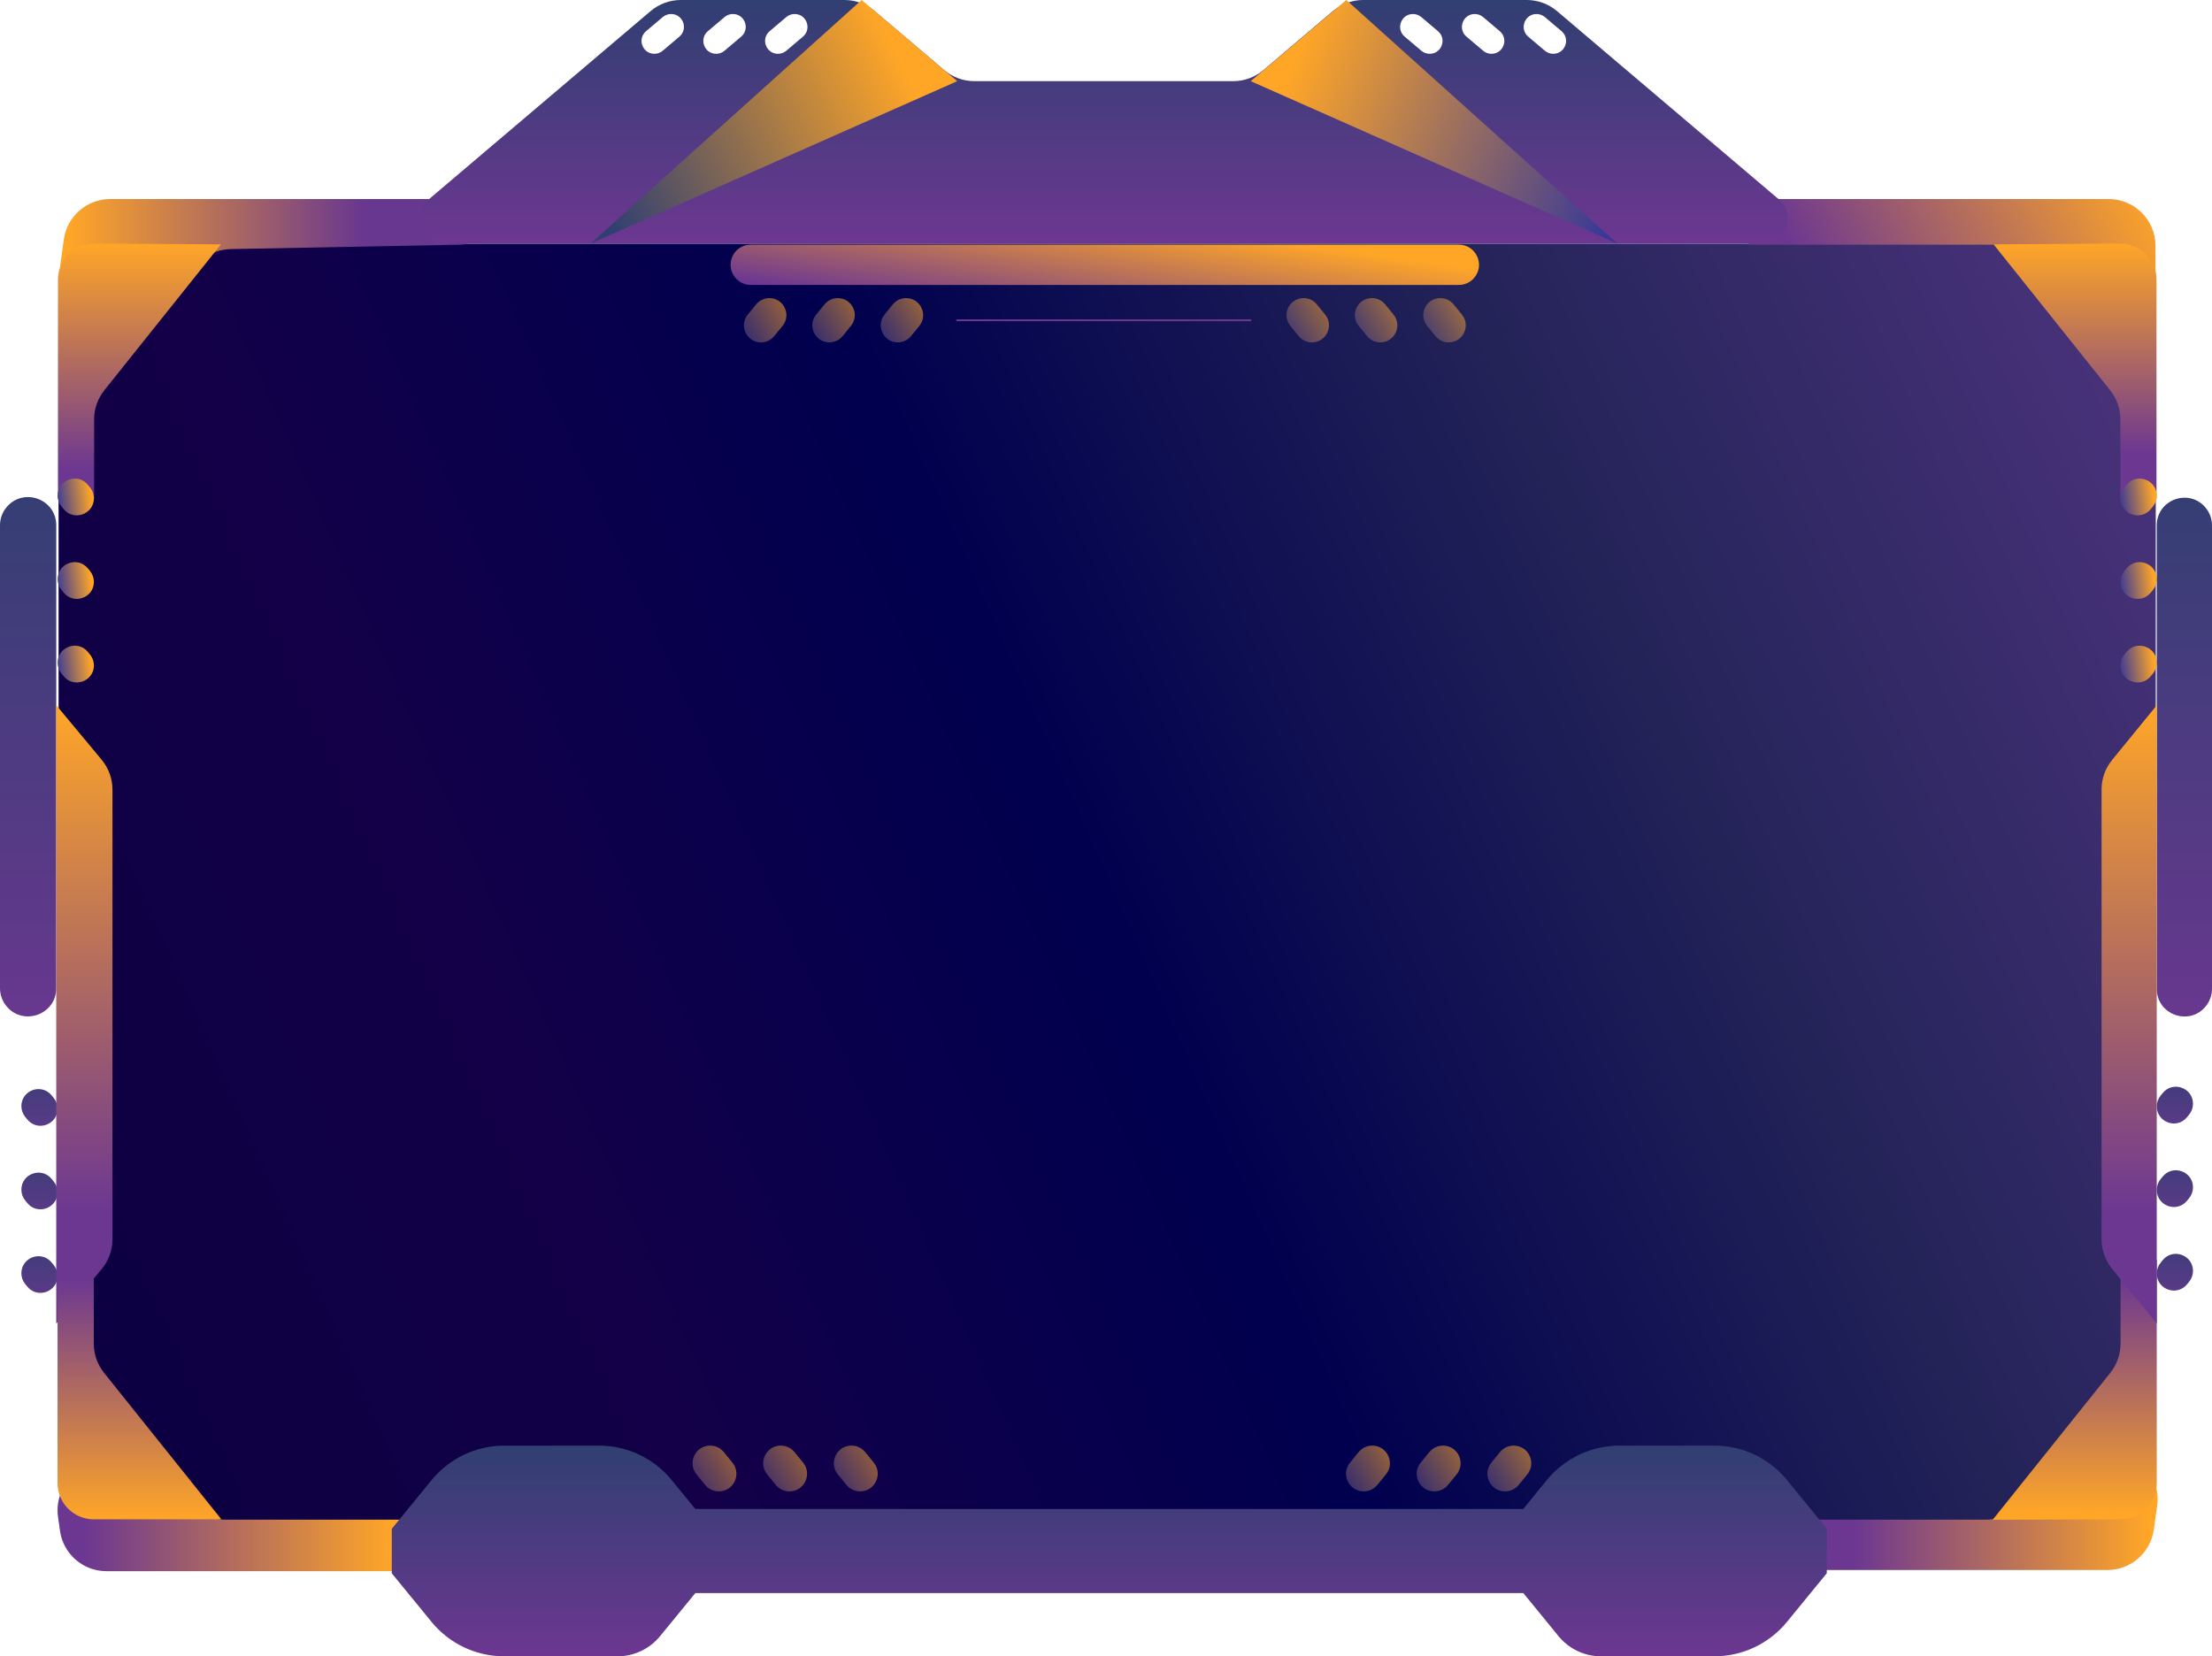 <svg width="944" height="707" viewBox="0 0 944 707" fill="none" xmlns="http://www.w3.org/2000/svg">
<path d="M900 104H45C33.954 104 25 112.954 25 124V633C25 644.046 33.954 653 45 653H900C911.046 653 920 644.046 920 633V124C920 112.954 911.046 104 900 104Z" fill="url(#paint0_linear_782_3713)"/>
<path d="M196.483 84.957C205.425 84.957 209.645 95.993 202.985 101.959C201.246 103.517 199.005 104.399 196.67 104.444L98.442 106.327C94.409 106.405 90.493 107.7 87.209 110.044L57.252 131.42C42.96 141.618 23.404 129.77 25.826 112.381L27.244 102.198C28.62 92.314 37.073 84.957 47.053 84.957H196.483Z" fill="url(#paint1_linear_782_3713)"/>
<path d="M751.615 670.16C741.875 670.16 737.16 658.241 744.265 651.578C746.256 649.71 748.884 648.671 751.615 648.671H847.76C851.925 648.671 855.986 647.371 859.377 644.951L889.163 623.697C903.454 613.499 923.01 625.347 920.588 642.736L919.17 652.919C917.794 662.803 909.341 670.16 899.361 670.16H751.615Z" fill="url(#paint2_linear_782_3713)"/>
<path d="M9.121 543.503C9.121 536.668 17.692 533.602 22.027 538.887L22.917 539.972C23.984 541.274 24.568 542.905 24.568 544.588C24.568 551.424 15.997 554.489 11.662 549.204L10.772 548.119C9.704 546.818 9.121 545.187 9.121 543.503Z" fill="url(#paint3_linear_782_3713)"/>
<path d="M9.121 507.831C9.121 500.994 17.694 497.928 22.029 503.214L22.916 504.296C23.984 505.598 24.568 507.229 24.568 508.913C24.568 515.754 15.988 518.818 11.654 513.525L10.768 512.442C9.703 511.142 9.121 509.512 9.121 507.831Z" fill="url(#paint4_linear_782_3713)"/>
<path d="M9.121 472.159C9.121 465.327 17.689 462.267 22.017 467.553L22.923 468.66C23.987 469.959 24.568 471.586 24.568 473.265C24.568 480.097 15.999 483.157 11.672 477.871L10.766 476.764C9.702 475.465 9.121 473.838 9.121 472.159Z" fill="url(#paint5_linear_782_3713)"/>
<path d="M40.164 103.945C31.642 103.945 24.734 110.853 24.734 119.375V212.89H40.164V179.054C40.164 174.516 41.707 170.114 44.539 166.569L94.297 104.301L40.164 103.945Z" fill="url(#paint6_linear_782_3713)"/>
<path d="M24.596 282.906C24.596 276.07 33.167 273.004 37.502 278.29L38.421 279.41C39.488 280.711 40.072 282.343 40.072 284.026C40.072 290.862 31.5 293.927 27.165 288.642L26.247 287.522C25.179 286.22 24.596 284.589 24.596 282.906Z" fill="url(#paint7_linear_782_3713)"/>
<path d="M24.596 247.234C24.596 240.398 33.167 237.333 37.502 242.618L38.421 243.738C39.488 245.04 40.072 246.671 40.072 248.354C40.072 255.19 31.5 258.255 27.165 252.97L26.247 251.85C25.179 250.548 24.596 248.917 24.596 247.234Z" fill="url(#paint8_linear_782_3713)"/>
<path d="M24.596 211.59C24.596 204.745 33.179 201.675 37.52 206.968L38.419 208.064C39.487 209.367 40.072 211 40.072 212.685C40.072 219.527 31.496 222.598 27.153 217.313L26.253 216.218C25.181 214.914 24.596 213.278 24.596 211.59Z" fill="url(#paint9_linear_782_3713)"/>
<path d="M2.773 216.528C9.953 207.893 24 212.971 24 224.201V421.831C24 433.057 9.961 438.136 2.778 429.509C0.983 427.353 0 424.636 0 421.831V224.201C0 221.398 0.981 218.683 2.773 216.528Z" fill="url(#paint10_linear_782_3713)"/>
<path d="M24 565V301L43.371 324.271C46.362 327.864 48 332.392 48 337.067V528.933C48 533.608 46.362 538.136 43.371 541.729L24 565Z" fill="url(#paint11_linear_782_3713)"/>
<path d="M192.164 670.66C202.161 670.66 206.97 658.399 199.639 651.603C197.606 649.718 194.936 648.671 192.164 648.671H96.374C92.834 648.671 89.357 647.731 86.298 645.948L54.651 627.49C40.215 619.07 22.433 631.018 24.772 647.565L25.605 653.46C27 663.326 35.444 670.66 45.408 670.66H192.164Z" fill="url(#paint12_linear_782_3713)"/>
<path d="M723.201 84.957L746.511 104.447H852.837L919.889 151.923V104.957C919.889 93.911 910.934 84.957 899.889 84.957H723.201Z" fill="url(#paint13_linear_782_3713)"/>
<path d="M904.983 648.53C913.509 648.53 920.421 641.618 920.421 633.092V537.738H904.983V573.502C904.983 578.045 903.437 582.452 900.598 585.999L850.412 648.708L904.983 648.53Z" fill="url(#paint14_linear_782_3713)"/>
<path d="M904.892 103.947C913.408 103.947 920.312 110.851 920.312 119.367V212.892H904.892V179.053C904.892 174.517 903.35 170.116 900.52 166.572L850.791 104.303L904.892 103.947Z" fill="url(#paint15_linear_782_3713)"/>
<path d="M40.02 648.526C31.478 648.526 24.553 641.601 24.553 633.059V537.734H40.02V573.496C40.02 578.04 41.567 582.449 44.408 585.996L94.475 648.526H40.02Z" fill="url(#paint16_linear_782_3713)"/>
<path d="M935.89 542.503C935.89 535.664 927.318 532.595 922.977 537.88L922.079 538.973C921.009 540.276 920.424 541.91 920.424 543.596C920.424 550.435 928.997 553.504 933.337 548.22L934.235 547.126C935.305 545.823 935.89 544.189 935.89 542.503Z" fill="url(#paint17_linear_782_3713)"/>
<path d="M935.89 506.824C935.89 499.984 927.316 496.915 922.975 502.201L922.079 503.291C921.009 504.595 920.424 506.229 920.424 507.916C920.424 514.759 929.006 517.827 933.345 512.535L934.239 511.443C935.307 510.141 935.89 508.509 935.89 506.824Z" fill="url(#paint18_linear_782_3713)"/>
<path d="M935.89 471.156C935.89 464.321 927.32 461.258 922.987 466.543L922.073 467.659C921.007 468.96 920.424 470.59 920.424 472.272C920.424 479.106 928.994 482.17 933.327 476.884L934.241 475.769C935.308 474.468 935.89 472.838 935.89 471.156Z" fill="url(#paint19_linear_782_3713)"/>
<path d="M920.42 282.908C920.42 276.073 911.849 273.01 907.517 278.295L906.602 279.411C905.536 280.712 904.953 282.342 904.953 284.024C904.953 290.858 913.523 293.922 917.856 288.636L918.771 287.521C919.837 286.22 920.42 284.59 920.42 282.908Z" fill="url(#paint20_linear_782_3713)"/>
<path d="M920.42 247.234C920.42 240.4 911.849 237.336 907.517 242.622L906.602 243.737C905.536 245.038 904.953 246.668 904.953 248.35C904.953 255.184 913.523 258.248 917.856 252.962L918.771 251.847C919.837 250.546 920.42 248.916 920.42 247.234Z" fill="url(#paint21_linear_782_3713)"/>
<path d="M920.42 211.59C920.42 204.746 911.838 201.678 907.499 206.971L906.604 208.063C905.537 209.365 904.953 210.997 904.953 212.681C904.953 219.521 913.527 222.591 917.869 217.305L918.764 216.215C919.835 214.911 920.42 213.277 920.42 211.59Z" fill="url(#paint22_linear_782_3713)"/>
<path d="M941.339 216.8C934.327 208.219 920.422 213.178 920.422 224.26V422.081C920.422 433.16 934.319 438.121 941.335 429.546C943.058 427.44 944 424.802 944 422.081V224.26C944 221.541 943.06 218.906 941.339 216.8Z" fill="url(#paint23_linear_782_3713)"/>
<path d="M920.42 564.938V301.07L901.384 324.365C898.466 327.936 896.871 332.407 896.871 337.02V528.988C896.871 533.601 898.466 538.072 901.384 541.644L920.42 564.938Z" fill="url(#paint24_linear_782_3713)"/>
<path d="M622.575 104.432C629.83 104.432 633.824 112.861 629.231 118.476C627.597 120.472 625.155 121.63 622.575 121.63H320.394C317.815 121.63 315.372 120.472 313.739 118.476C309.145 112.861 313.14 104.432 320.394 104.432H622.575Z" fill="url(#paint25_linear_782_3713)"/>
<path d="M759.111 85.068L664.492 4.752C660.877 1.684 656.29 0 651.549 0H581.751C577.008 0 572.419 1.686 568.804 4.756L539.213 29.887C535.598 32.958 531.009 34.643 526.266 34.643H415.855C411.112 34.643 406.523 32.958 402.908 29.887L373.317 4.756C369.702 1.686 365.113 0 360.37 0H290.572C285.831 0 281.244 1.684 277.63 4.752L183.011 85.068C175.389 91.539 179.964 104 189.963 104H752.173C762.173 104 766.743 91.53 759.111 85.068ZM339.113 5.98C344.222 5.98 346.557 12.351 342.658 15.653L335.555 21.666C334.564 22.505 333.308 22.966 332.01 22.966C326.901 22.966 324.566 16.595 328.465 13.293L335.568 7.279C336.559 6.441 337.815 5.98 339.113 5.98ZM312.767 5.98C317.868 5.98 320.199 12.341 316.306 15.637L309.183 21.668C308.194 22.506 306.939 22.966 305.642 22.966C300.536 22.966 298.204 16.597 302.104 13.3L309.23 7.275C310.219 6.439 311.472 5.98 312.767 5.98ZM282.86 7.275C283.849 6.439 285.102 5.98 286.396 5.98C291.498 5.98 293.829 12.341 289.936 15.637L282.813 21.668C281.824 22.506 280.569 22.966 279.272 22.966C274.166 22.966 271.834 16.597 275.734 13.3L282.86 7.275ZM655.748 5.98C657.047 5.98 658.303 6.441 659.293 7.279L666.396 13.293C670.296 16.595 667.961 22.966 662.851 22.966C661.553 22.966 660.297 22.505 659.306 21.666L652.204 15.653C648.304 12.351 650.639 5.98 655.748 5.98ZM629.38 5.98C630.677 5.98 631.932 6.44 632.922 7.278L640.044 13.309C643.937 16.605 641.606 22.966 636.505 22.966C635.21 22.966 633.957 22.507 632.969 21.671L625.842 15.646C621.942 12.349 624.274 5.98 629.38 5.98ZM603.01 5.98C604.307 5.98 605.562 6.44 606.552 7.278L613.674 13.309C617.567 16.605 615.236 22.966 610.135 22.966C608.84 22.966 607.587 22.507 606.599 21.671L599.472 15.646C595.572 12.349 597.904 5.98 603.01 5.98Z" fill="url(#paint26_linear_782_3713)"/>
<path d="M367.718 0L252.033 104L408.509 34.643L367.718 0Z" fill="url(#paint27_linear_782_3713)"/>
<path d="M574.549 0L690.234 104L533.758 34.643L574.549 0Z" fill="url(#paint28_linear_782_3713)"/>
<path d="M408.455 136.695H533.704" stroke="#69378F" stroke-width="0.782" stroke-miterlimit="10" stroke-linecap="round" stroke-linejoin="round"/>
<path d="M383.14 146.148C377.004 146.148 373.62 139.023 377.497 134.267L381.036 129.926C382.419 128.229 384.492 127.244 386.681 127.244C392.822 127.244 396.206 134.378 392.322 139.134L388.779 143.472C387.396 145.165 385.326 146.148 383.14 146.148Z" fill="url(#paint29_linear_782_3713)" fill-opacity="0.6"/>
<path d="M353.954 146.148C347.821 146.148 344.441 139.024 348.32 134.274L351.878 129.917C353.26 128.225 355.328 127.244 357.512 127.244C363.645 127.244 367.025 134.368 363.145 139.118L359.587 143.475C358.206 145.166 356.138 146.148 353.954 146.148Z" fill="url(#paint30_linear_782_3713)" fill-opacity="0.6"/>
<path d="M324.764 146.148C318.631 146.148 315.252 139.024 319.131 134.274L322.689 129.917C324.07 128.225 326.139 127.244 328.322 127.244C334.455 127.244 337.835 134.368 333.956 139.118L330.398 143.475C329.016 145.166 326.948 146.148 324.764 146.148Z" fill="url(#paint31_linear_782_3713)" fill-opacity="0.6"/>
<path d="M559.867 146.148C566.003 146.148 569.387 139.023 565.51 134.267L561.971 129.926C560.588 128.229 558.515 127.244 556.326 127.244C550.185 127.244 546.8 134.378 550.685 139.134L554.228 143.472C555.61 145.165 557.681 146.148 559.867 146.148Z" fill="url(#paint32_linear_782_3713)" fill-opacity="0.6"/>
<path d="M589.053 146.148C595.186 146.148 598.566 139.024 594.686 134.274L591.128 129.917C589.747 128.225 587.679 127.244 585.495 127.244C579.362 127.244 575.982 134.368 579.861 139.118L583.419 143.475C584.801 145.166 586.869 146.148 589.053 146.148Z" fill="url(#paint33_linear_782_3713)" fill-opacity="0.6"/>
<path d="M618.244 146.148C624.377 146.148 627.757 139.024 623.878 134.274L620.32 129.917C618.938 128.225 616.87 127.244 614.686 127.244C608.553 127.244 605.173 134.368 609.053 139.118L612.611 143.475C613.992 145.166 616.06 146.148 618.244 146.148Z" fill="url(#paint34_linear_782_3713)" fill-opacity="0.6"/>
<path d="M642.294 636.604C635.95 636.604 632.452 629.238 636.46 624.322L640.121 619.831C641.55 618.078 643.692 617.061 645.954 617.061C652.298 617.061 655.796 624.426 651.788 629.343L648.127 633.833C646.698 635.586 644.556 636.604 642.294 636.604Z" fill="url(#paint35_linear_782_3713)" fill-opacity="0.6"/>
<path d="M612.127 636.604C605.792 636.604 602.298 629.248 606.301 624.337L609.976 619.829C611.404 618.077 613.544 617.061 615.804 617.061C622.145 617.061 625.639 624.426 621.628 629.336L617.949 633.842C616.521 635.59 614.384 636.604 612.127 636.604Z" fill="url(#paint36_linear_782_3713)" fill-opacity="0.6"/>
<path d="M581.965 636.604C575.622 636.604 572.124 629.238 576.132 624.322L579.793 619.831C581.222 618.078 583.364 617.061 585.626 617.061C591.969 617.061 595.468 624.426 591.46 629.343L587.799 633.833C586.37 635.586 584.228 636.604 581.965 636.604Z" fill="url(#paint37_linear_782_3713)" fill-opacity="0.6"/>
<path d="M306.746 636.604C313.081 636.604 316.575 629.248 312.572 624.337L308.897 619.829C307.469 618.077 305.328 617.061 303.068 617.061C296.728 617.061 293.234 624.426 297.245 629.336L300.924 633.842C302.352 635.59 304.489 636.604 306.746 636.604Z" fill="url(#paint38_linear_782_3713)" fill-opacity="0.6"/>
<path d="M336.9 636.604C343.241 636.604 346.735 629.239 342.724 624.328L339.044 619.822C337.617 618.075 335.479 617.061 333.222 617.061C326.887 617.061 323.393 624.417 327.396 629.327L331.072 633.836C332.5 635.587 334.64 636.604 336.9 636.604Z" fill="url(#paint39_linear_782_3713)" fill-opacity="0.6"/>
<path d="M367.054 636.604C373.397 636.604 376.896 629.238 372.887 624.322L369.227 619.831C367.797 618.078 365.655 617.061 363.393 617.061C357.05 617.061 353.552 624.426 357.56 629.343L361.22 633.833C362.65 635.586 364.792 636.604 367.054 636.604Z" fill="url(#paint40_linear_782_3713)" fill-opacity="0.6"/>
<path d="M779.053 651.853L762.623 631.752C755.026 622.458 743.656 617.066 731.652 617.066H691.12C679.114 617.066 667.743 622.459 660.146 631.756L650.054 644.107H473.52H473.287H296.724L286.661 631.776C279.064 622.467 267.686 617.066 255.671 617.066H215.183C203.179 617.066 191.81 622.458 184.213 631.752L167.783 651.853L167.201 652.564V671.574L184.184 692.33C191.782 701.615 203.145 707 215.142 707H263.546C270.579 707 277.239 703.844 281.693 698.401L296.753 679.995H473.287H473.52H650.083L657.148 688.63L665.114 698.401C669.567 703.844 676.228 707 683.261 707H731.636C743.633 707 754.996 701.615 762.593 692.33L779.577 671.574L779.606 671.538V652.528L779.053 651.853Z" fill="url(#paint41_linear_782_3713)"/>
<defs>
<linearGradient id="paint0_linear_782_3713" x1="1034.62" y1="9.443" x2="9.125" y2="463.822" gradientUnits="userSpaceOnUse">
<stop stop-color="#775BB4"/>
<stop offset="0.151" stop-color="#4A337B"/>
<stop offset="0.375" stop-color="#232358"/>
<stop offset="0.593" stop-color="#00004E"/>
<stop offset="0.826" stop-color="#130048"/>
<stop offset="1" stop-color="#0D0042"/>
</linearGradient>
<linearGradient id="paint1_linear_782_3713" x1="165.086" y1="84.457" x2="29.235" y2="84.457" gradientUnits="userSpaceOnUse">
<stop offset="0.073" stop-color="#68378F"/>
<stop offset="1" stop-color="#FFA627"/>
</linearGradient>
<linearGradient id="paint2_linear_782_3713" x1="781.328" y1="670.66" x2="917.179" y2="670.66" gradientUnits="userSpaceOnUse">
<stop offset="0.073" stop-color="#6C3791"/>
<stop offset="1" stop-color="#FFA627"/>
</linearGradient>
<linearGradient id="paint3_linear_782_3713" x1="16.848" y1="522.976" x2="16.848" y2="564.773" gradientUnits="userSpaceOnUse">
<stop stop-color="#303F71"/>
<stop offset="1" stop-color="#6C3791"/>
</linearGradient>
<linearGradient id="paint4_linear_782_3713" x1="16.848" y1="487.3" x2="16.848" y2="529.132" gradientUnits="userSpaceOnUse">
<stop stop-color="#303F71"/>
<stop offset="1" stop-color="#6C3791"/>
</linearGradient>
<linearGradient id="paint5_linear_782_3713" x1="16.848" y1="451.625" x2="16.848" y2="493.456" gradientUnits="userSpaceOnUse">
<stop stop-color="#303F71"/>
<stop offset="1" stop-color="#6C3791"/>
</linearGradient>
<linearGradient id="paint6_linear_782_3713" x1="59.106" y1="200.396" x2="59.107" y2="103.945" gradientUnits="userSpaceOnUse">
<stop stop-color="#6C3791"/>
<stop offset="1" stop-color="#FFA627"/>
</linearGradient>
<linearGradient id="paint7_linear_782_3713" x1="25.752" y1="304.183" x2="41.267" y2="302.273" gradientUnits="userSpaceOnUse">
<stop stop-color="#31349B"/>
<stop offset="1" stop-color="#FFA627"/>
</linearGradient>
<linearGradient id="paint8_linear_782_3713" x1="25.752" y1="268.511" x2="41.267" y2="266.601" gradientUnits="userSpaceOnUse">
<stop stop-color="#31349B"/>
<stop offset="1" stop-color="#FFA627"/>
</linearGradient>
<linearGradient id="paint9_linear_782_3713" x1="25.752" y1="232.839" x2="41.267" y2="230.929" gradientUnits="userSpaceOnUse">
<stop stop-color="#31349B"/>
<stop offset="1" stop-color="#FFA627"/>
</linearGradient>
<linearGradient id="paint10_linear_782_3713" x1="12.006" y1="189.888" x2="12.013" y2="453.949" gradientUnits="userSpaceOnUse">
<stop stop-color="#303F71"/>
<stop offset="1" stop-color="#6C3791"/>
</linearGradient>
<linearGradient id="paint11_linear_782_3713" x1="36.141" y1="534.725" x2="36.124" y2="301" gradientUnits="userSpaceOnUse">
<stop offset="0.073" stop-color="#6C3791"/>
<stop offset="1" stop-color="#FFA627"/>
</linearGradient>
<linearGradient id="paint12_linear_782_3713" x1="25.946" y1="670.66" x2="167.85" y2="670.66" gradientUnits="userSpaceOnUse">
<stop offset="0.073" stop-color="#6C3791"/>
<stop offset="1" stop-color="#FFA627"/>
</linearGradient>
<linearGradient id="paint13_linear_782_3713" x1="752.619" y1="85" x2="876.669" y2="11.792" gradientUnits="userSpaceOnUse">
<stop stop-color="#6C3791"/>
<stop offset="1" stop-color="#FFA627"/>
</linearGradient>
<linearGradient id="paint14_linear_782_3713" x1="885.143" y1="537.727" x2="885.144" y2="646.172" gradientUnits="userSpaceOnUse">
<stop offset="0.073" stop-color="#6C3791"/>
<stop offset="1" stop-color="#FFA627"/>
</linearGradient>
<linearGradient id="paint15_linear_782_3713" x1="885.96" y1="200.398" x2="885.959" y2="103.947" gradientUnits="userSpaceOnUse">
<stop offset="0.073" stop-color="#6C3791"/>
<stop offset="1" stop-color="#FFA627"/>
</linearGradient>
<linearGradient id="paint16_linear_782_3713" x1="59.892" y1="537.727" x2="59.893" y2="648.67" gradientUnits="userSpaceOnUse">
<stop offset="0.073" stop-color="#6C3791"/>
<stop offset="1" stop-color="#FFA627"/>
</linearGradient>
<linearGradient id="paint17_linear_782_3713" x1="928.161" y1="521.98" x2="928.161" y2="563.777" gradientUnits="userSpaceOnUse">
<stop stop-color="#303F71"/>
<stop offset="1" stop-color="#6C3791"/>
</linearGradient>
<linearGradient id="paint18_linear_782_3713" x1="928.161" y1="486.298" x2="928.161" y2="528.13" gradientUnits="userSpaceOnUse">
<stop stop-color="#303F71"/>
<stop offset="1" stop-color="#6C3791"/>
</linearGradient>
<linearGradient id="paint19_linear_782_3713" x1="928.161" y1="450.627" x2="928.161" y2="492.458" gradientUnits="userSpaceOnUse">
<stop stop-color="#303F71"/>
<stop offset="1" stop-color="#6C3791"/>
</linearGradient>
<linearGradient id="paint20_linear_782_3713" x1="906.109" y1="304.183" x2="921.614" y2="302.275" gradientUnits="userSpaceOnUse">
<stop stop-color="#31349B"/>
<stop offset="1" stop-color="#FFA627"/>
</linearGradient>
<linearGradient id="paint21_linear_782_3713" x1="906.109" y1="268.509" x2="921.614" y2="266.601" gradientUnits="userSpaceOnUse">
<stop stop-color="#31349B"/>
<stop offset="1" stop-color="#FFA627"/>
</linearGradient>
<linearGradient id="paint22_linear_782_3713" x1="906.109" y1="232.837" x2="921.614" y2="230.929" gradientUnits="userSpaceOnUse">
<stop stop-color="#31349B"/>
<stop offset="1" stop-color="#FFA627"/>
</linearGradient>
<linearGradient id="paint23_linear_782_3713" x1="932.217" y1="190.092" x2="932.223" y2="454.055" gradientUnits="userSpaceOnUse">
<stop stop-color="#303F71"/>
<stop offset="1" stop-color="#6C3791"/>
</linearGradient>
<linearGradient id="paint24_linear_782_3713" x1="908.784" y1="534.678" x2="908.767" y2="301.07" gradientUnits="userSpaceOnUse">
<stop offset="0.073" stop-color="#6C3791"/>
<stop offset="1" stop-color="#FFA627"/>
</linearGradient>
<linearGradient id="paint25_linear_782_3713" x1="327.534" y1="121.55" x2="335.382" y2="70.15" gradientUnits="userSpaceOnUse">
<stop stop-color="#6C3791"/>
<stop offset="1" stop-color="#FFA627"/>
</linearGradient>
<linearGradient id="paint26_linear_782_3713" x1="471.25" y1="-0.438" x2="471.25" y2="103.586" gradientUnits="userSpaceOnUse">
<stop stop-color="#303F71"/>
<stop offset="1" stop-color="#6C3791"/>
</linearGradient>
<linearGradient id="paint27_linear_782_3713" x1="263.723" y1="103.518" x2="391.054" y2="39.767" gradientUnits="userSpaceOnUse">
<stop stop-color="#303F71"/>
<stop offset="1" stop-color="#FFA627"/>
</linearGradient>
<linearGradient id="paint28_linear_782_3713" x1="689.865" y1="103.518" x2="545.431" y2="42.207" gradientUnits="userSpaceOnUse">
<stop stop-color="#31349B"/>
<stop offset="1" stop-color="#FFA627"/>
</linearGradient>
<linearGradient id="paint29_linear_782_3713" x1="370.369" y1="146.06" x2="395.923" y2="130.667" gradientUnits="userSpaceOnUse">
<stop stop-color="#31349B"/>
<stop offset="1" stop-color="#FFA627"/>
</linearGradient>
<linearGradient id="paint30_linear_782_3713" x1="341.179" y1="146.06" x2="366.733" y2="130.667" gradientUnits="userSpaceOnUse">
<stop stop-color="#31349B"/>
<stop offset="1" stop-color="#FFA627"/>
</linearGradient>
<linearGradient id="paint31_linear_782_3713" x1="311.99" y1="146.06" x2="337.544" y2="130.667" gradientUnits="userSpaceOnUse">
<stop stop-color="#31349B"/>
<stop offset="1" stop-color="#FFA627"/>
</linearGradient>
<linearGradient id="paint32_linear_782_3713" x1="543.531" y1="146.06" x2="569.085" y2="130.667" gradientUnits="userSpaceOnUse">
<stop stop-color="#31349B"/>
<stop offset="1" stop-color="#FFA627"/>
</linearGradient>
<linearGradient id="paint33_linear_782_3713" x1="572.72" y1="146.06" x2="598.274" y2="130.667" gradientUnits="userSpaceOnUse">
<stop stop-color="#31349B"/>
<stop offset="1" stop-color="#FFA627"/>
</linearGradient>
<linearGradient id="paint34_linear_782_3713" x1="601.912" y1="146.06" x2="627.466" y2="130.667" gradientUnits="userSpaceOnUse">
<stop stop-color="#31349B"/>
<stop offset="1" stop-color="#FFA627"/>
</linearGradient>
<linearGradient id="paint35_linear_782_3713" x1="629.088" y1="636.513" x2="655.498" y2="620.615" gradientUnits="userSpaceOnUse">
<stop stop-color="#31349B"/>
<stop offset="1" stop-color="#FFA627"/>
</linearGradient>
<linearGradient id="paint36_linear_782_3713" x1="598.942" y1="636.513" x2="625.352" y2="620.615" gradientUnits="userSpaceOnUse">
<stop stop-color="#31349B"/>
<stop offset="1" stop-color="#FFA627"/>
</linearGradient>
<linearGradient id="paint37_linear_782_3713" x1="568.76" y1="636.513" x2="595.17" y2="620.615" gradientUnits="userSpaceOnUse">
<stop stop-color="#31349B"/>
<stop offset="1" stop-color="#FFA627"/>
</linearGradient>
<linearGradient id="paint38_linear_782_3713" x1="289.86" y1="636.513" x2="316.27" y2="620.615" gradientUnits="userSpaceOnUse">
<stop stop-color="#31349B"/>
<stop offset="1" stop-color="#FFA627"/>
</linearGradient>
<linearGradient id="paint39_linear_782_3713" x1="320.038" y1="636.513" x2="346.448" y2="620.615" gradientUnits="userSpaceOnUse">
<stop stop-color="#31349B"/>
<stop offset="1" stop-color="#FFA627"/>
</linearGradient>
<linearGradient id="paint40_linear_782_3713" x1="350.188" y1="636.513" x2="376.598" y2="620.615" gradientUnits="userSpaceOnUse">
<stop stop-color="#31349B"/>
<stop offset="1" stop-color="#FFA627"/>
</linearGradient>
<linearGradient id="paint41_linear_782_3713" x1="473.56" y1="616.688" x2="473.56" y2="706.642" gradientUnits="userSpaceOnUse">
<stop stop-color="#303F71"/>
<stop offset="1" stop-color="#6C3791"/>
</linearGradient>
</defs>
</svg>
